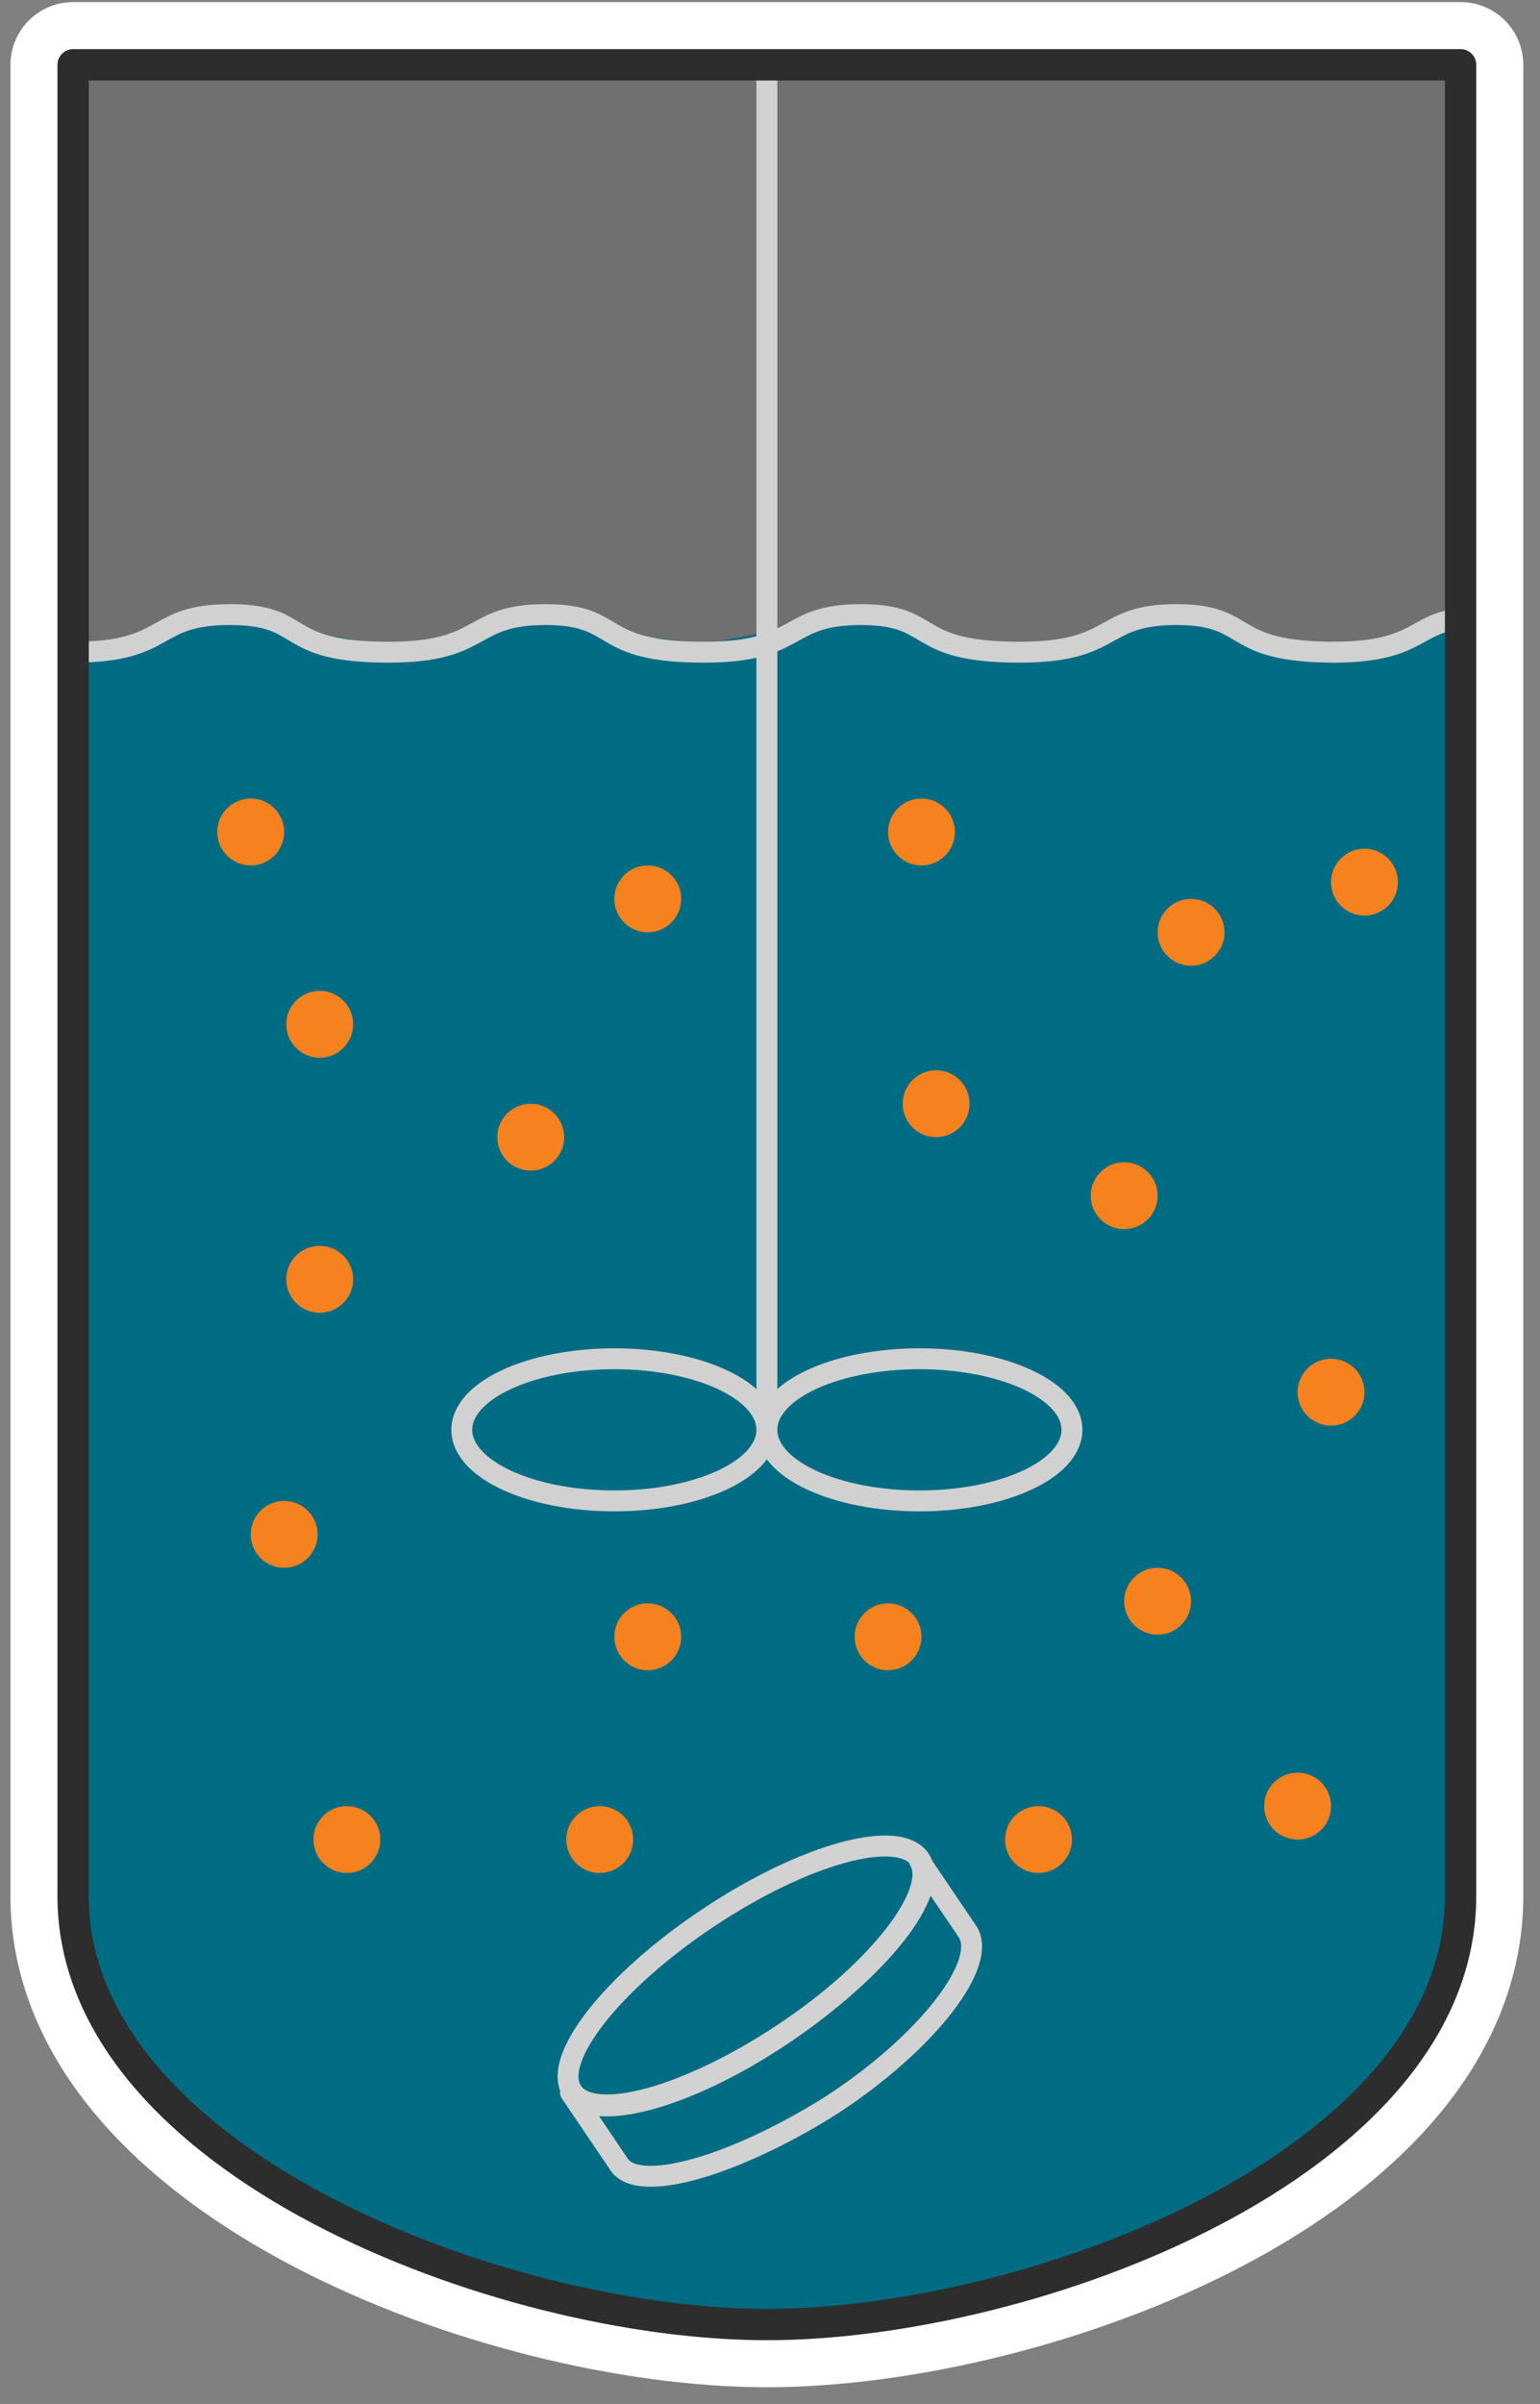 <?xml version="1.0" encoding="utf-8"?>
<!-- Generator: Adobe Illustrator 21.0.2, SVG Export Plug-In . SVG Version: 6.00 Build 0)  -->
<svg version="1.1" xmlns="http://www.w3.org/2000/svg" xmlns:xlink="http://www.w3.org/1999/xlink" x="0px" y="0px" width="73.7px"
	 height="115px" viewBox="0 0 73.7 115" style="enable-background:new 0 0 73.7 115;" xml:space="preserve">
<rect x="0" y="0" width="73.7" height="115" fill="#808080" stroke="none"/>
<style type="text/css">
	.st0{display:none;}
	.st1{display:inline;fill:#6AFFA1;stroke:#000000;stroke-miterlimit:10;}
	.st2{display:inline;fill:#7EF912;}
	.st3{fill:none;stroke:#FFFFFF;stroke-width:6;stroke-linecap:round;stroke-linejoin:round;stroke-miterlimit:10;}
	.st4{fill:#707070;}
	.st5{display:inline;fill:#F20A0A;}
	.st6{display:inline;fill:#EF8122;}
	.st7{fill:#006C84;}
	.st8{fill:none;stroke:#D1D1D1;stroke-linecap:round;stroke-linejoin:round;stroke-miterlimit:10;}
	.st9{fill:none;stroke:#D1D1D1;stroke-linecap:round;stroke-linejoin:round;}
	.st10{fill:none;stroke:#D2D2D2;stroke-linecap:round;stroke-linejoin:round;stroke-miterlimit:10;}
	.st11{fill:#F5821F;}
	.st12{fill:none;stroke:#2D2D2E;stroke-width:1.5;stroke-linecap:round;stroke-linejoin:round;stroke-miterlimit:10;}
</style>
<g id="Layer_2_2_" class="st0">
	<rect x="-11.7" y="-7.3" class="st1" width="106.2" height="134"/>
</g>
<g id="Layer_1">
	<g id="Layer_2_1_" class="st0">
		<rect x="5.6" y="-22.6" class="st2" width="64.3" height="121"/>
	</g>
	<g id="Layer_1_1_">
		<g>
			<path class="st3" d="M3.5,3.1v81.8v5.8c0,12.7,20.5,20.5,33.2,20.5s33.2-7.7,33.2-20.5v-5.8V3.1H3.5z"/>
		</g>
		<g>
			<path class="st4" d="M3.5,3.1v81.8v5.8c0,12.7,20.5,20.5,33.2,20.5s33.2-7.7,33.2-20.5v-5.8V3.1H3.5z"/>
		</g>
		<g id="Layer_2" class="st0">
			<rect x="8.9" y="7.5" class="st5" width="51.3" height="56.1"/>
		</g>
		<g id="Layer_1_12_">
			<g id="Layer_2_12_" class="st0">
				<rect x="-10.4" y="-46.6" class="st6" width="101" height="169.8"/>
			</g>
			<g id="Layer_1_13_">
				<path class="st7" d="M66.1,30.9h-3.4l-2.3-0.4l-2.8-1.2l-3.9,0.4l-3.1,1.4l-3.1,0.5l-3.1-1.4l-3.1-1.1l-3.4,0.9l-4.1,0.8
					l-3.5-0.4l-2.8-1.2h-2.6l-3.4,1.6h-3.3l-3.3-0.5l-2.6-1.1l-3.4,0.1l-3.4,1.5H3.6v54v5.8c0,12.7,20.5,20.5,33.2,20.5
					s33.2-7.7,33.2-20.5v-5.8V29.7L66.1,30.9z"/>
				<g>
					<path class="st8" d="M3.5,31.2c4.7,0,3.7-1.8,7.5-1.8s2.3,1.8,7.6,1.8c4.7,0,3.8-1.8,7.5-1.8s2.3,1.8,7.6,1.8
						c4.7,0,3.8-1.8,7.5-1.8c3.7,0,2.3,1.8,7.6,1.8c4.7,0,3.8-1.8,7.5-1.8c3.7,0,2.3,1.8,7.6,1.8"/>
					<path class="st8" d="M63.8,31.2c4.1,0,3.9-1.4,6.1-1.6"/>
				</g>
				<g>
					<line class="st9" x1="36.7" y1="3.3" x2="36.7" y2="68.4"/>
					<ellipse class="st9" cx="44" cy="68.4" rx="7.3" ry="3.4"/>
					<ellipse class="st9" cx="29.4" cy="68.4" rx="7.3" ry="3.4"/>
				</g>
			</g>
		</g>
		<g id="Layer_1_2_">
			<path class="st10" d="M44,89c0.9,1.5-1.9,5.2-6.5,8.3s-9.1,4.3-10.2,2.8l2.3,3.4c0.9,1.5,5.6,0.1,10.2-2.8c4.6-3,7.5-6.8,6.5-8.3
				L44,89z"/>
			<ellipse transform="matrix(0.832 -0.555 0.555 0.832 -46.444 35.691)" class="st10" cx="35.7" cy="94.5" rx="10" ry="3.3"/>
		</g>
		<circle class="st11" cx="12" cy="39.8" r="1.6"/>
		<circle class="st11" cx="65.3" cy="42.2" r="1.6"/>
		<circle class="st11" cx="15.3" cy="61.2" r="1.6"/>
		<circle class="st11" cx="16.6" cy="88" r="1.6"/>
		<circle class="st11" cx="25.4" cy="54.4" r="1.6"/>
		<circle class="st11" cx="31" cy="43" r="1.6"/>
		<circle class="st11" cx="15.3" cy="49" r="1.6"/>
		<circle class="st11" cx="13.6" cy="73.4" r="1.6"/>
		<circle class="st11" cx="55.4" cy="76.6" r="1.6"/>
		<circle class="st11" cx="62.1" cy="86.4" r="1.6"/>
		<circle class="st11" cx="49.7" cy="88" r="1.6"/>
		<circle class="st11" cx="42.5" cy="78.3" r="1.6"/>
		<circle class="st11" cx="44.1" cy="39.8" r="1.6"/>
		<circle class="st11" cx="53.8" cy="57.2" r="1.6"/>
		<circle class="st11" cx="63.7" cy="66.6" r="1.6"/>
		<circle class="st11" cx="44.8" cy="52.8" r="1.6"/>
		<circle class="st11" cx="57" cy="44.6" r="1.6"/>
		<circle class="st11" cx="31" cy="78.3" r="1.6"/>
		<circle class="st11" cx="28.7" cy="88" r="1.6"/>
		<g>
			<path class="st12" d="M3.5,3.1v81.8v5.8c0,12.7,20.5,20.5,33.2,20.5s33.2-7.7,33.2-20.5v-5.8V3.1H3.5z"/>
		</g>
	</g>
</g>
</svg>
